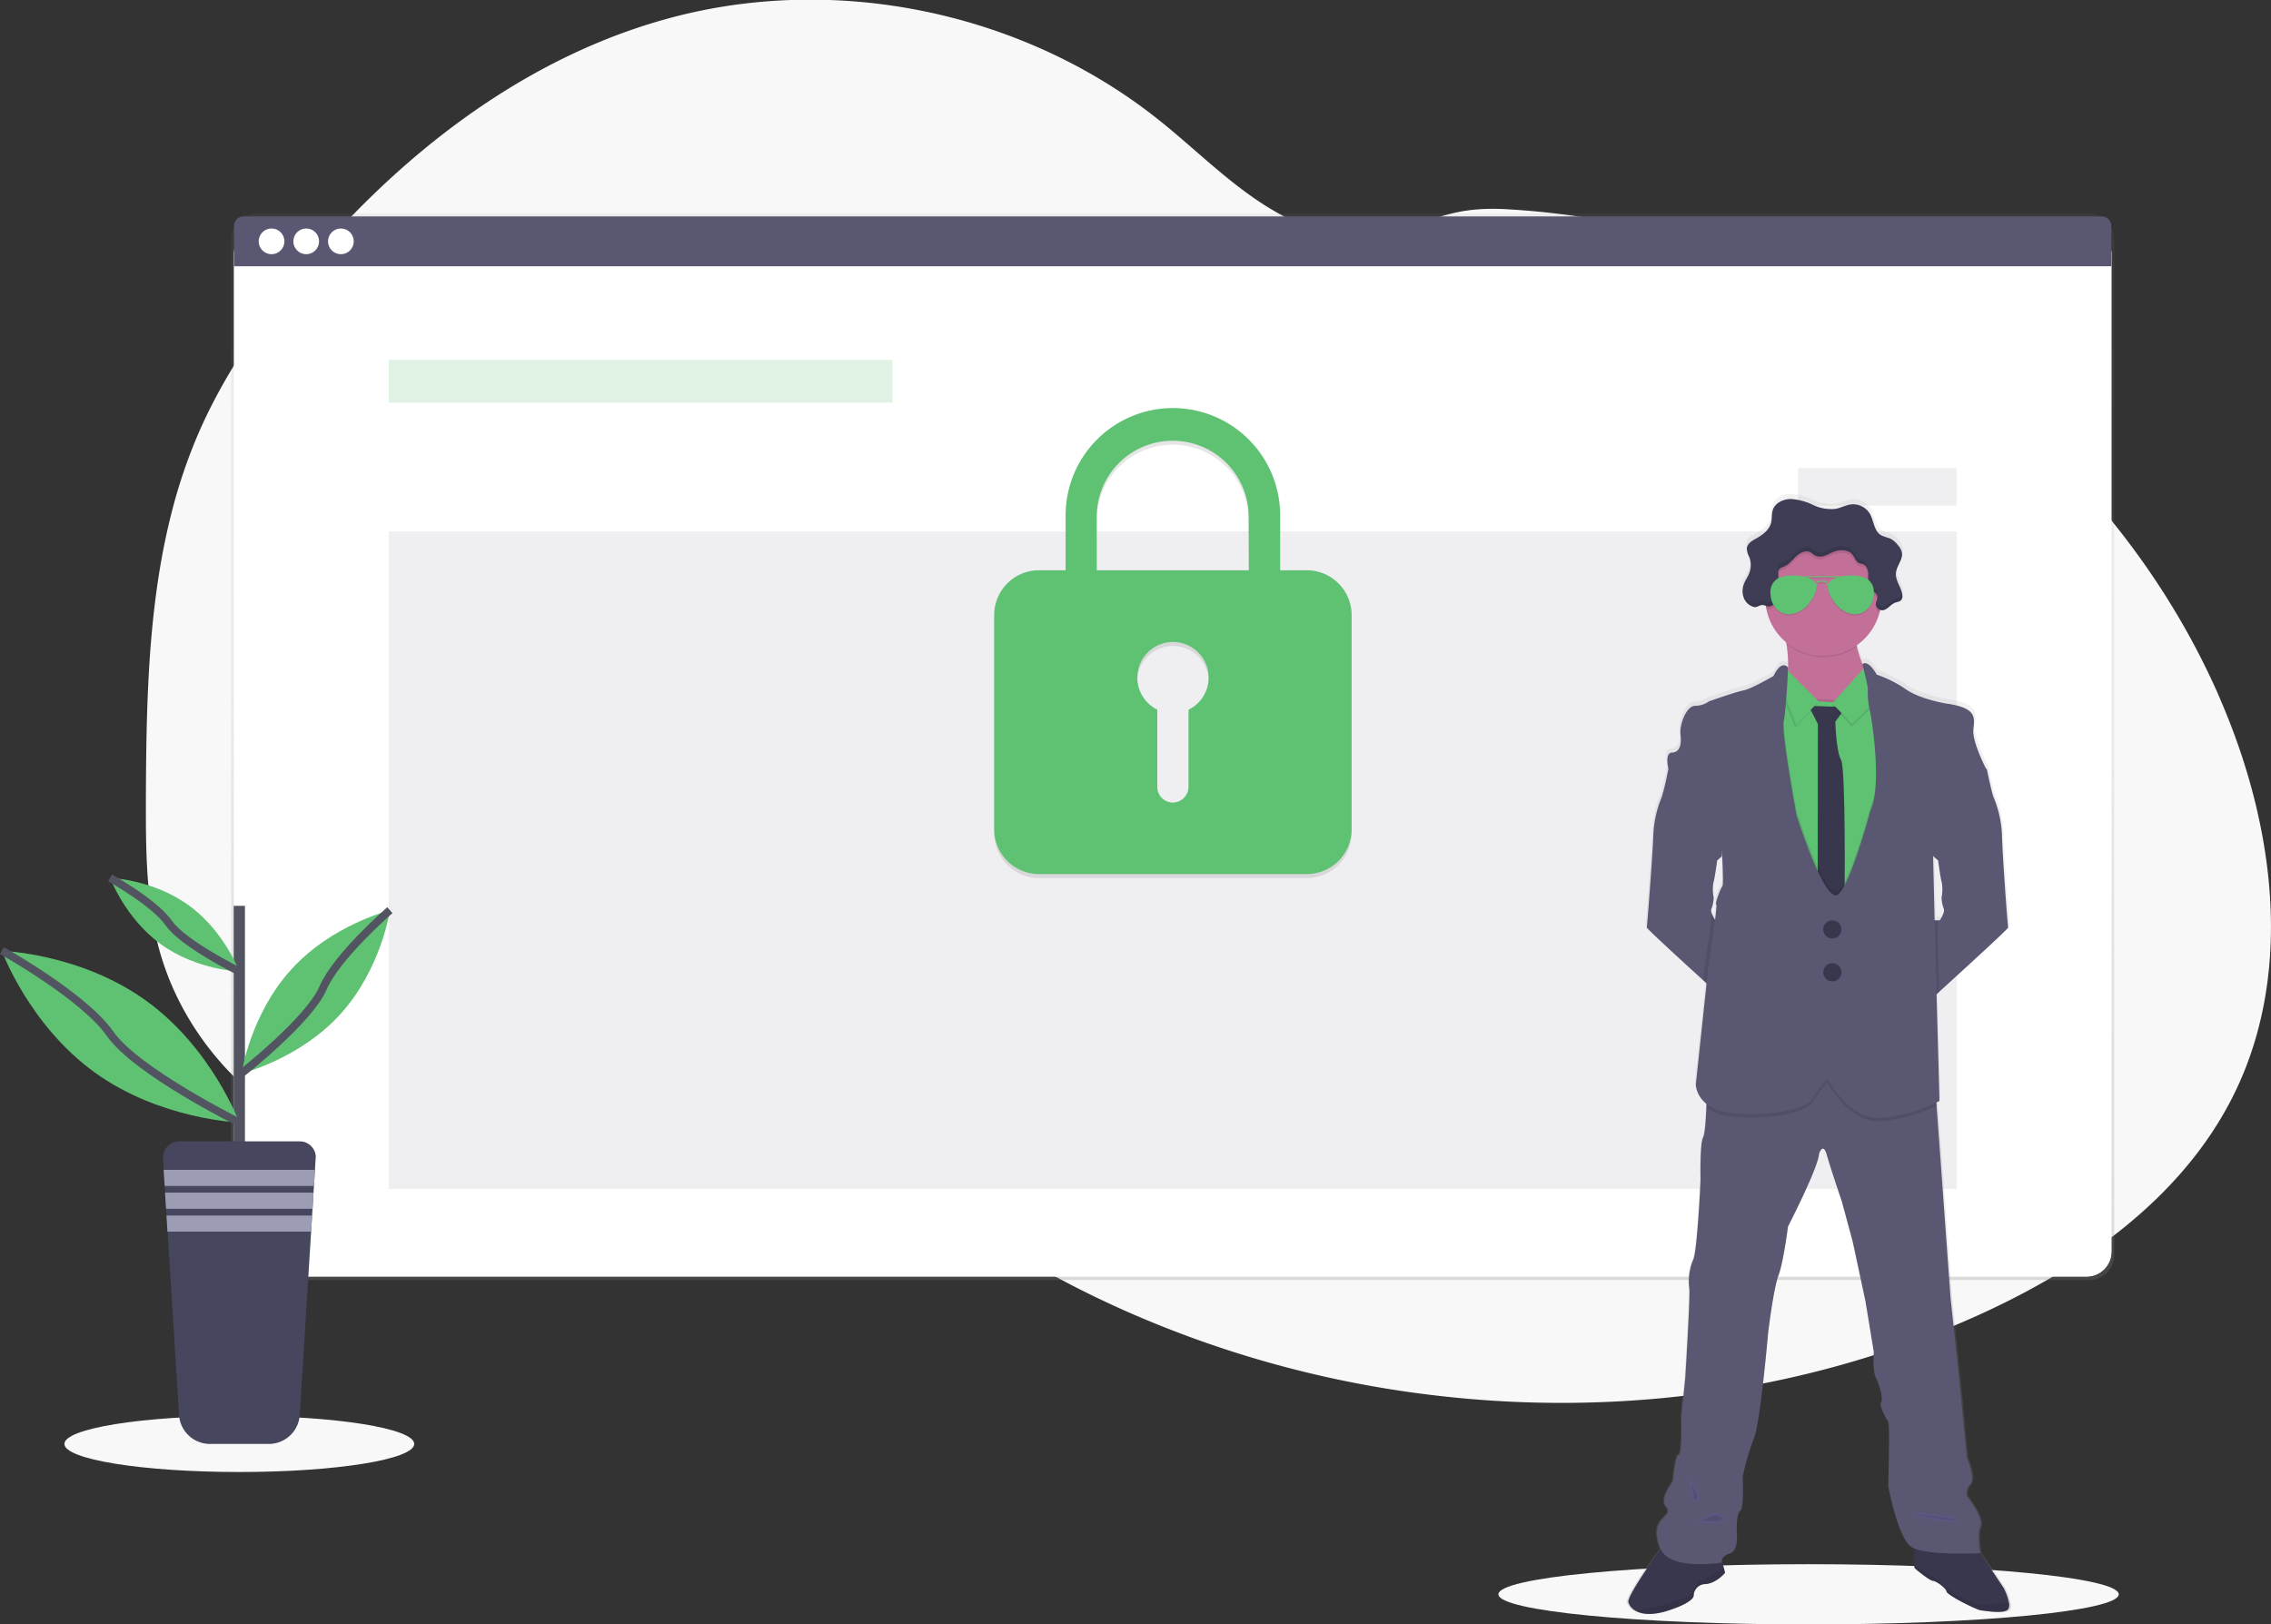 <svg xmlns="http://www.w3.org/2000/svg" xmlns:xlink="http://www.w3.org/1999/xlink" viewBox="0 0 579.07 414.26">
  <rect x="0" y="0" width="579.07" height="414.26" fill="#333333" stroke="none"/>
  <defs>
    <style>
      .a {
        fill: #f8f8f8;
      }

      .b {
        fill: url(#a);
      }

      .c, .d {
        fill: #fff;
      }

      .d {
        opacity: 0.04;
      }

      .d, .f, .g, .h, .n {
        isolation: isolate;
      }

      .e, .g {
        fill: #5a5773;
      }

      .f, .i {
        fill: #5fc273;
      }

      .f {
        opacity: 0.2;
      }

      .g, .h, .n, .o {
        opacity: 0.1;
      }

      .j {
        fill: url(#b);
      }

      .k {
        fill: #c37098;
      }

      .l {
        fill: #3f3d56;
      }

      .m, .s {
        fill: none;
      }

      .n {
        stroke: #6c63ff;
      }

      .n, .s {
        stroke-miterlimit: 10;
      }

      .p {
        fill: #535461;
      }

      .q {
        fill: #46465e;
      }

      .r {
        fill: #9d9cb5;
      }

      .s {
        stroke: #535461;
        stroke-width: 2px;
      }
    </style>
    <linearGradient id="a" data-name="Безымянный градиент 2" x1="1263.74" y1="481.83" x2="1263.74" y2="753.82" gradientTransform="matrix(1, 0, 0, -1, -964.75, 808.26)" gradientUnits="userSpaceOnUse">
      <stop offset="0" stop-color="gray" stop-opacity="0.25"/>
      <stop offset="0.54" stop-color="gray" stop-opacity="0.12"/>
      <stop offset="1" stop-color="gray" stop-opacity="0.1"/>
    </linearGradient>
    <linearGradient id="b" x1="1455.46" y1="356.65" x2="1455.46" y2="642.29" gradientTransform="matrix(1, 0, 0, -1, -26.97, 1041.96)" xlink:href="#a"/>
  </defs>
  <path class="a" d="M1534.65,552.24c-13.43,27.7-40.69,46.21-68.94,58.43-38,16.44-79.91,23-121.21,20.21q-10.86-.74-21.65-2.31a273.23,273.23,0,0,1-72.39-21.08q-10-4.5-19.54-9.81a249.39,249.39,0,0,1-30.55-20q-3.66-2.79-7.21-5.72c-1.64-1.35-3.27-2.74-4.92-4.08a61.8,61.8,0,0,0-11.07-7.54,39.45,39.45,0,0,0-3.71-1.64c-12.67-4.82-27.29-3-40.48.76-10,2.86-19.81,6.77-29.84,9.57a100.15,100.15,0,0,1-13.59,2.89,72.28,72.28,0,0,1-30.55-2.69l-.85-.26c-1.41-.44-2.81-.93-4.2-1.46l-.85-.32c-1.35-.52-2.66-1.08-3.95-1.67l-.85-.39c-1.35-.62-2.66-1.29-4-2l-1.38-.76a82.66,82.66,0,0,1-19.79-15.4c-.17-.17-.32-.34-.5-.51-.81-.87-1.6-1.75-2.36-2.65-.28-.34-.57-.67-.84-1-.91-1.1-1.78-2.23-2.63-3.39l-.36-.5a73.1,73.1,0,0,1-8.52-15.41c-.07-.16-.14-.33-.2-.5-.67-1.74-1.29-3.5-1.84-5.29-.23-.75-.45-1.52-.64-2.26-.07-.23-.13-.45-.18-.68-2.79-11-3.11-22.39-3.11-33.74v-4c.08-18.36.36-37,3.07-55.13a2.5,2.5,0,0,1,.06-.38,171.53,171.53,0,0,1,3.69-18.09,134.77,134.77,0,0,1,6.22-18.35c6.23-14.65,15.29-28,25.35-40.34,25.34-31.1,58.57-57.21,97.46-67,41.91-10.52,88.49-.44,122.3,26.48,10.31,8.2,19.57,17.92,31.14,24.21,10.11,5.48,21.94,7.75,32.76,3.44,8.94-3.57,14.76-5.33,24.81-4.79a208,208,0,0,1,60.81,12.73l2.36.89c50.88,19.47,94.62,58.14,117.36,107.85.6,1.31,1.19,2.63,1.75,4C1544.7,484.27,1549.6,521.38,1534.65,552.24Z" transform="translate(-964.75 -273.74)"/>
  <ellipse class="a" cx="61.02" cy="368.23" rx="44.6" ry="7.16"/>
  <ellipse class="a" cx="461.16" cy="406.58" rx="79.09" ry="7.68"/>
  <rect class="b" x="58.92" y="54.44" width="480.16" height="271.99" rx="6.31"/>
  <rect class="c" x="59.68" y="58.26" width="478.69" height="267.27" rx="6.31"/>
  <rect class="c" x="59.68" y="58.26" width="478.69" height="267.27" rx="6.31"/>
  <rect class="d" x="59.68" y="58.26" width="478.69" height="267.27" rx="6.31"/>
  <path class="e" d="M1500.69,328.93H1026.86a2.43,2.43,0,0,0-2.43,2.44v10.27H1503.1V331.37A2.44,2.44,0,0,0,1500.69,328.93Z" transform="translate(-964.75 -273.74)"/>
  <g>
    <circle class="c" cx="69.24" cy="61.55" r="3.28"/>
    <circle class="c" cx="78.08" cy="61.55" r="3.28"/>
    <circle class="c" cx="86.92" cy="61.55" r="3.28"/>
  </g>
  <rect class="f" x="99.11" y="91.79" width="128.46" height="10.9"/>
  <rect class="g" x="99.11" y="135.51" width="399.84" height="167.72"/>
  <path class="h" d="M1298,420.18h-6.84V406.89a27.35,27.35,0,1,0-54.69-.58v13.87h-6.83a11.43,11.43,0,0,0-11.39,11.4v54.68a11.43,11.43,0,0,0,11.39,11.39H1298a11.42,11.42,0,0,0,11.39-11.39V431.58A11.42,11.42,0,0,0,1298,420.18Zm-30.19,35.55v19.58a4.09,4.09,0,0,1-3.79,4.11,4,4,0,0,1-4.18-3.81V455.72a9.09,9.09,0,1,1,8,0Zm15.38-35.55H1244.4V406.52a19.37,19.37,0,0,1,38.74,0Z" transform="translate(-964.75 -273.74)"/>
  <path class="i" d="M1298,419.17h-6.84V405.88a27.35,27.35,0,1,0-54.69-.58v13.87h-6.83a11.43,11.43,0,0,0-11.39,11.4v54.68a11.43,11.43,0,0,0,11.39,11.39H1298a11.42,11.42,0,0,0,11.39-11.39V430.57A11.42,11.42,0,0,0,1298,419.17Zm-30.19,35.55V474.3a4.07,4.07,0,0,1-3.79,4.1,4,4,0,0,1-4.18-3.8V454.71a9.09,9.09,0,1,1,8,0Zm15.38-35.55H1244.4V405.51a19.37,19.37,0,0,1,38.74,0Z" transform="translate(-964.75 -273.74)"/>
  <rect class="g" x="458.47" y="119.37" width="40.47" height="9.55"/>
  <path class="j" d="M1477.46,682.63a14.16,14.16,0,0,0-1.35-3.84l-6.06-9h0s-.95-4.55,0-6.79-3.4-7.72-3.4-7.72a3.27,3.27,0,0,1,.85-3.08c1.39-1.7-.85-6.67-.85-6.67s-1.06-10.38-1.17-12-1-10.37-1-10.37l-2-18.64-3.6-49.4-.06-.93c.44-.21.68-.35.68-.35l-.72-27.31.62-.57c5.43-4.91,17.94-16.28,17.82-16.52s-1.52-19-1.68-23.67a28.25,28.25,0,0,0-2.15-9.69c-.32-.63-1.22-4.72-1.59-6.46-.11-.47-.17-.77-.17-.77s-3.67-7-3.35-10.17,1-5.56-6.87-6.67c0,0-6.57-1-10.48-3.65a29.79,29.79,0,0,0-7.5-3.76s-2.2-4-3.72-2.67a21.15,21.15,0,0,1-1.44-4.51l0-.28a14.86,14.86,0,0,0,5.88-8.42c0-.19.09-.39.14-.58a1.86,1.86,0,0,0,.47.09c1.33,0,2.15-1.48,3.39-1.95.5-.2,1.13-.23,1.52-.63a1.54,1.54,0,0,0,.33-1.12,2.8,2.8,0,0,0,0-.41V424c-.34-1.84-1.76-3.47-1.61-5.34s1.7-3.3,1.57-5a2.83,2.83,0,0,0,0-.41v.06a4.43,4.43,0,0,0-1-1.79,5.73,5.73,0,0,0-2.08-1.74c-.71-.31-1.52-.38-2.18-.75-1.93-1-1.92-3.79-3.07-5.66a5,5,0,0,0-4.68-2.32c-1.44.14-2.74.9-4.16,1.15a10.81,10.81,0,0,1-5.75-1,15.87,15.87,0,0,0-5.68-1.51c-2,0-4.11,1-4.71,2.87-.32,1-.16,2.1-.4,3.12-.44,1.81-2,3.11-3.67,4-1,.57-2.21,1.21-2.52,2.27v-.08a2,2,0,0,0,0,.26,1.82,1.82,0,0,0,0,.33,6.39,6.39,0,0,0,.64,2.12,5.82,5.82,0,0,1,0,4.07c-.38,1-1,1.8-1.38,2.76a5.45,5.45,0,0,0-.33,1.38v-.08c0,.22,0,.43,0,.65a4.51,4.51,0,0,0,.51,2.12,3.78,3.78,0,0,0,2.26,1.9c1,.24,1.65-.75,2.71-.5a2.81,2.81,0,0,1,.56.18c0,.22.07.45.11.67a14.89,14.89,0,0,0,5.13,8.68c0,.12,0,.24,0,.37h0a32.66,32.66,0,0,1,.42,6.09s-1.59-2.33-3.77,2.17c0,0-5.7,3.28-7.66,3.66s-8.94,2.8-8.94,2.8a6.2,6.2,0,0,1-3.62,1.17c-2.18,0-4,4.76-3.73,7.35s-.15,4.51-2.18,4.61-.92,4.22-.9,4.29l-.19.88c-.39,1.81-1.25,5.69-1.56,6.3a28.25,28.25,0,0,0-2.15,9.69c-.16,4.69-1.52,23.35-1.68,23.67s8.47,8,14.5,13.52l.87.79-2.77,25.91a6.92,6.92,0,0,0,2.85,5.05c0,.3,0,.61,0,.93-.12,3-.36,6.7-.85,7.66-.85,1.7-.64,10.8-.64,10.8s-.85,18.53-1.91,20.55a14,14,0,0,0-1,7.07c.32.83-1.07,23.09-1.07,23.09l-1.06,10s.32,9.53-.64,9.74-1.49,6.78-1.49,6.78-3.4,4.66-1.91,6.35-.22,2.44-.38,2.86-3.24,2-1,7.94c0,.06,0,.12.07.17-2.09,2.91-8.72,12.28-8.31,13.71a3.76,3.76,0,0,0,1.76,2.12c1.56.93,4.24,1.37,8.5,0,7.08-2.28,6.57-3.92,6.57-3.92a3,3,0,0,1,3-2.86c2.93-.21,5.11-2.91,5.11-2.91l-.34-1.28-.47-1.77c.05-.5.41-1.39,2-1.88,2.45-.74,1.81-5.4,1.81-5.4s-.22-4.87.84-5.51.65-8.68.65-8.68a59.41,59.41,0,0,1,2.87-9.75c1.69-3.92,3.72-27.21,3.72-27.21s1.38-11.44,2.66-14.73,2.45-12.49,2.45-12.49,7.88-15.25,8-18.64c0,0,1-3.18,2,.31s3.85,11.87,3.85,11.87l2.77,10.27,3.3,15.35,2.13,12.93s-.33,4.87.5,6.57,2,5.6,1.39,6.35,1.27,4.24,1.81,5,0,16.42,0,16.42,2.44,13.34,5.95,15.66a4.84,4.84,0,0,0,.78.41c0,1.44-.1,3.38,0,4.39a1.67,1.67,0,0,0,.11.66c.31.42,3.93,3.28,4.68,3.28s3.4,1.86,3.51,2.76,7.78,4.71,8.86,4.82,6.36,1.05,7.08-.43A2.37,2.37,0,0,0,1477.46,682.63Zm-18.83-190.84.55.47s.56,4.37,1,5.68a10.92,10.92,0,0,1-.08,3.85,8.55,8.55,0,0,0,.56,2.78c.47,1-1,3-1,3h-1.28l-.4-16.36Zm-38-48.85v-.1a.38.38,0,0,0,0,.1Zm-19.63,63a1.9,1.9,0,0,1-.08-1.35,3.36,3.36,0,0,0,.27-.75,10.58,10.58,0,0,0,.29-2v0a10.83,10.83,0,0,1-.07-3.83c.38-1.24.95-5.68.95-5.68l.37-.31.84-.73a6,6,0,0,1,.06-.72c.18,3.84.32,8.08.09,8.29-.42.42-2,4.55-1.59,4.71a19.74,19.74,0,0,1-.33,3.93A8.18,8.18,0,0,1,1401,505.92Z" transform="translate(-964.75 -273.74)"/>
  <path class="k" d="M1441.72,447v6.28l-12.9,6.49s-12.8-7.75-9.64-10.83c2-1.95,1.63-7.31,1.08-11h0c-.31-2.14-.68-3.71-.68-3.71s23-6.57,19.52-1.59a7.87,7.87,0,0,0-.86,6A27,27,0,0,0,1441.72,447Z" transform="translate(-964.75 -273.74)"/>
  <path class="e" d="M1406.39,508.44l-1.66,20.48-5.71-5.2c-6-5.46-14.47-13.25-14.37-13.46s1.52-18.89,1.67-23.56a28.06,28.06,0,0,1,2.13-9.64,59.21,59.21,0,0,0,1.51-6.27c.13-.56.2-.92.2-.92l2.79-1.13s11.62,13,11.62,13.21-.79,10.19-.79,10.19l-.83.72-.35.31s-.56,4.35-.95,5.65a10.17,10.17,0,0,0,.07,3.81h0a11.44,11.44,0,0,1-.29,2,3.91,3.91,0,0,1-.26.75,1.78,1.78,0,0,0,.08,1.34,7.51,7.51,0,0,0,.87,1.66Z" transform="translate(-964.75 -273.74)"/>
  <path class="e" d="M1476.82,510.26c.12.25-12.27,11.56-17.64,16.45l-2.44,2.21-1.64-20.48h4.27s1.42-2.05,1-3a8.48,8.48,0,0,1-.55-2.77,11.14,11.14,0,0,0,.07-3.83c-.39-1.31-.95-5.66-.95-5.66l-.54-.46-.64-.56s-.79-10-.79-10.2,11.62-13.2,11.62-13.2l2.77,1.11.16.77c.37,1.72,1.26,5.8,1.57,6.42a28.07,28.07,0,0,1,2.14,9.64C1475.31,491.37,1476.66,509.94,1476.82,510.26Z" transform="translate(-964.75 -273.74)"/>
  <path class="l" d="M1476.87,684c-.74,1.47-5.95.5-7,.42s-8.68-3.9-8.78-4.8-2.74-2.74-3.48-2.74-4.32-2.84-4.64-3.26a1.66,1.66,0,0,1-.1-.66c-.11-1.73.1-6.2.1-6.2l15.29.85,7.43,11.17a14.7,14.7,0,0,1,1.34,3.82A2.48,2.48,0,0,1,1476.87,684Z" transform="translate(-964.75 -273.74)"/>
  <path class="h" d="M1476.87,684c-.74,1.47-5.95.5-7,.42s-8.68-3.9-8.78-4.8-2.74-2.74-3.48-2.74-4.32-2.84-4.64-3.26a1.66,1.66,0,0,1-.1-.66c-.11-1.73.1-6.2.1-6.2l15.29.85,7.43,11.17a14.7,14.7,0,0,1,1.34,3.82A2.48,2.48,0,0,1,1476.87,684Z" transform="translate(-964.75 -273.74)"/>
  <path class="h" d="M1476.87,684c-.74,1.47-5.95.5-7,.42s-8.68-3.9-8.78-4.8-2.74-2.74-3.48-2.74-4.32-2.84-4.64-3.26a1.66,1.66,0,0,1-.1-.66l5,3.13a21,21,0,0,1,4,3.22c.84,1.2,7.49,3.69,8,3.74s4.77-.8,7.16-.45A2.48,2.48,0,0,1,1476.87,684Z" transform="translate(-964.75 -273.74)"/>
  <path class="l" d="M1404.62,674.82s-2.16,2.69-5,2.89a3,3,0,0,0-3,2.85s.5,1.63-6.48,3.9c-4.22,1.36-6.88.93-8.42,0a3.7,3.7,0,0,1-1.75-2.11c-.48-1.68,8.85-14.49,8.85-14.49l8.49-.5,6.06,2.73.93,3.47Z" transform="translate(-964.75 -273.74)"/>
  <path class="h" d="M1404.62,674.82s-2.16,2.69-5,2.89a3,3,0,0,0-3,2.85s.5,1.63-6.48,3.9c-4.22,1.36-6.88.93-8.42,0a3.7,3.7,0,0,1-1.75-2.11c-.48-1.68,8.85-14.49,8.85-14.49l8.49-.5,6.06,2.73.93,3.47Z" transform="translate(-964.75 -273.74)"/>
  <path class="m" d="M1404.62,674.82s-2.16,2.69-5,2.89a3,3,0,0,0-3,2.85s.5,1.63-6.48,3.9c-4.22,1.36-6.88.93-8.42,0,4-.41,12.76-2.92,13.64-3.79,1.06-1.06,2.37-4,3.27-4,.62,0,3.78-1.94,5.67-3.12Z" transform="translate(-964.75 -273.74)"/>
  <path class="h" d="M1404.62,674.82s-2.16,2.69-5,2.89a3,3,0,0,0-3,2.85s.5,1.63-6.48,3.9c-4.22,1.36-6.88.93-8.42,0,4-.41,12.76-2.92,13.64-3.79,1.06-1.06,2.37-4,3.27-4,.62,0,3.78-1.94,5.67-3.12Z" transform="translate(-964.75 -273.74)"/>
  <path class="e" d="M1469.7,663.07c-1,2.21,0,6.74,0,6.74s-14.14.74-17.6-1.58-5.9-15.6-5.9-15.6.5-15.6,0-16.34-2.43-4.21-1.79-4.95-.51-4.64-1.37-6.33-.51-6.53-.51-6.53l-2.11-12.86-3.27-15.28-2.77-10.23s-2.84-8.32-3.81-11.8-2-.32-2-.32c-.11,3.38-7.91,18.55-7.91,18.55s-1.16,9.18-2.42,12.44-2.64,14.65-2.64,14.65-2,23.19-3.69,27.09a60.36,60.36,0,0,0-2.81,9.69s.42,8-.63,8.65-.89,5.48-.89,5.48.63,4.63-1.79,5.38-2,2.32-2,2.32-13.49,2.21-15.71-3.7.85-7.48,1-7.9,1.85-1.16.38-2.85,1.89-6.32,1.89-6.32.53-6.53,1.48-6.75.64-9.69.64-9.69l1-9.91s1.37-22.13,1-23a14.08,14.08,0,0,1,1-7.07c1.06-2,1.9-20.45,1.9-20.45s-.22-9.06.63-10.75c.5-1,.72-4.63.84-7.63.09-2.28.11-4.18.11-4.18l11.8-4.43,15.16-4.84,12.75,6.11,18.66,3.59.23,3.21,3.57,49.17,2,18.55s.84,8.74,1,10.33,1.15,11.91,1.15,11.91,2.22,5,.85,6.64a3.21,3.21,0,0,0-.85,3S1470.65,660.85,1469.7,663.07Z" transform="translate(-964.75 -273.74)"/>
  <path class="h" d="M1439.11,432.63a7.87,7.87,0,0,0-.86,6,14.83,14.83,0,0,1-18-.68h0c-.31-2.14-.68-3.71-.68-3.71S1442.59,427.65,1439.11,432.63Z" transform="translate(-964.75 -273.74)"/>
  <path class="k" d="M1444.49,426.19a14.81,14.81,0,1,1-14.81-14.81h0A14.74,14.74,0,0,1,1444.49,426Z" transform="translate(-964.75 -273.74)"/>
  <polygon class="h" points="482.82 177.05 477.97 263.42 451.62 257.89 446.4 223.27 451.57 176.78 455.46 177.28 462.32 178.16 469.12 178.58 476.49 177.76 482.82 177.05"/>
  <polygon class="i" points="482.82 177.68 477.97 264.06 451.62 258.52 446.4 223.9 451.57 177.42 455.46 177.91 462.32 178.79 469.12 179.21 476.49 178.39 482.82 177.68"/>
  <path class="l" d="M1425.91,453.74l9.49.32-2.67,3.73s.19,7.54,1.45,9.71.9,35.57.9,35.57l-2.53,4.79-4.32-5.37.06-44.11Z" transform="translate(-964.75 -273.74)"/>
  <path class="h" d="M1425.91,453.74l9.49.32-2.67,3.73s.19,7.54,1.45,9.71.9,35.57.9,35.57l-2.53,4.79-4.32-5.37.06-44.11Z" transform="translate(-964.75 -273.74)"/>
  <polygon class="h" points="476.02 170.2 467.17 180 472.23 185.27 480.61 177.1 476.02 170.2"/>
  <polygon class="i" points="476.02 169.57 467.17 179.37 472.23 184.64 480.61 176.47 476.02 169.57"/>
  <polygon class="h" points="463.43 179.53 454.47 170.57 453.62 175.26 457.74 185.53 463.43 179.53"/>
  <polygon class="i" points="463.75 178.89 454.79 169.94 453.94 174.63 458.06 184.9 463.75 178.89"/>
  <path class="h" d="M1458.66,555.72a43.9,43.9,0,0,1-13.64,3.95c-8.7,1.1-14.39-10-14.39-10l-3.32,4.32c-1,4.58-17.13,5.74-23.66,4a10.35,10.35,0,0,1-3.75-1.77c.09-2.29.11-4.18.11-4.18l11.81-4.43L1427,542.8l12.76,6.12,18.66,3.58Z" transform="translate(-964.75 -273.74)"/>
  <path class="h" d="M1447.57,451.42l-4.85,86.37-26.35-5.53-5.23-34.62,5.16-46.48,3.89.5a47.57,47.57,0,0,1-.57,5c-.63,3,3.27,23.93,3.27,23.93s7.41,23.52,10.75,20.13,8.08-21.29,8.08-21.29c3.22-6.64.06-25.26-.18-25.64a7.4,7.4,0,0,1-.3-1.69Z" transform="translate(-964.75 -273.74)"/>
  <path class="h" d="M1459,518.26l.22,8.46-2.43,2.21-1.64-20.49h3.63Z" transform="translate(-964.75 -273.74)"/>
  <path class="h" d="M1401.73,502.65h0a12.61,12.61,0,0,1-.29,2c0-.19,0-.3,0-.31S1401.43,503.55,1401.73,502.65Z" transform="translate(-964.75 -273.74)"/>
  <path class="h" d="M1406.39,508.44l-1.66,20.48-5.71-5.2.38-3.63s1.36-8.91,1.86-13.31a7.51,7.51,0,0,0,.87,1.66Z" transform="translate(-964.75 -273.74)"/>
  <path class="e" d="M1420.69,444s-1.58-2.32-3.74,2.15c0,0-5.64,3.27-7.58,3.64s-8.84,2.8-8.84,2.8a6.13,6.13,0,0,1-3.58,1.15c-2.17,0-4,4.75-3.7,7.33s-.15,4.48-2.15,4.59-.9,4.26-.9,4.26l13.33,15.29s.84,14.07.42,14.49-2,4.55-1.58,4.69-2,15.7-2,15.7l-3.21,30.2s0,5.05,6.54,6.8,22.62.59,23.65-4l3.32-4.32s5.69,11.07,14.39,10a41.92,41.92,0,0,0,14.23-4.27l-1-36.19-.63-26.09,13.57-22.3s-3.63-7-3.31-10.11.94-5.53-6.81-6.64c0,0-6.53-1-10.38-3.64a30.3,30.3,0,0,0-7.43-3.74s-2.17-4-3.68-2.65c0,0,1.52,5.71,1.39,6.57a21.39,21.39,0,0,0,.48,5.11c.23.4,3.4,19,.18,25.64,0,0-4.73,17.9-8.09,21.29s-10.74-20.13-10.74-20.13-3.9-21-3.27-23.93S1420.69,444,1420.69,444Z" transform="translate(-964.75 -273.74)"/>
  <circle class="l" cx="467.22" cy="237.02" r="2.32"/>
  <circle class="l" cx="467.22" cy="247.96" r="2.32"/>
  <circle class="h" cx="467.22" cy="237.02" r="2.32"/>
  <circle class="h" cx="467.22" cy="247.96" r="2.32"/>
  <path class="n" d="M1452.81,659.9s9.52.74,10.46,1.48S1452.81,659.9,1452.81,659.9Z" transform="translate(-964.75 -273.74)"/>
  <path class="n" d="M1396.13,652.42s2,2.53,1.17,3.69S1396.13,652.42,1396.13,652.42Z" transform="translate(-964.75 -273.74)"/>
  <path class="n" d="M1398.56,661.53s3.69-2.43,5.16-.81S1398.56,661.53,1398.56,661.53Z" transform="translate(-964.75 -273.74)"/>
  <path class="h" d="M1444.49,426.19a14.76,14.76,0,0,1-.48,3.74,1.68,1.68,0,0,1-1-1.65c.07-.6.47-1.15.38-1.74-.13-.92-1.24-1.3-1.82-2s-.57-2.15-.51-3.29-.23-2.53-1.29-2.92c-.32-.11-.67-.12-1-.25-.84-.36-1.09-1.4-1.66-2.12-1.12-1.44-3.34-1.41-5.05-.72-.74.35-1.5.67-2.27,1a3,3,0,0,1-2.38-.18c-.33-.21-.6-.5-1-.72-1.14-.68-2.63,0-3.62.89s-1.79,2.07-3,2.61c-.56.25-1.25.4-1.51.95a1.91,1.91,0,0,0-.16.94,28.22,28.22,0,0,1-.18,5.89c-.26,1.24-1.13,2.64-2.39,2.49a1.83,1.83,0,0,1-.46-.12,14.8,14.8,0,0,1,29.1-5.44,14.47,14.47,0,0,1,.26,2.71Z" transform="translate(-964.75 -273.74)"/>
  <path class="l" d="M1414.48,428.08c.38.08.74.28,1.13.33,1.25.15,2.12-1.25,2.39-2.49a28.24,28.24,0,0,0,.18-5.89,1.89,1.89,0,0,1,.15-.94c.29-.55,1-.7,1.52-.95,1.22-.55,2-1.71,3-2.61s2.48-1.58,3.62-.89c.34.2.62.51,1,.72a3,3,0,0,0,2.38.18c.79-.24,1.52-.65,2.27-1,1.69-.69,3.92-.72,5.05.72.57.72.82,1.76,1.66,2.11.31.13.66.15,1,.26,1.06.4,1.34,1.78,1.29,2.92s-.2,2.41.51,3.29c.58.72,1.69,1.09,1.82,2,.08.6-.31,1.16-.38,1.75a1.68,1.68,0,0,0,1.56,1.79h0c1.32,0,2.13-1.47,3.36-1.94.5-.2,1.11-.23,1.51-.63a1.68,1.68,0,0,0,.32-1.37c-.25-1.93-1.8-3.61-1.64-5.55s1.88-3.48,1.52-5.31a4.32,4.32,0,0,0-1-1.81,5.87,5.87,0,0,0-2.06-1.74,20.3,20.3,0,0,1-2.16-.74c-1.91-1.05-1.9-3.78-3-5.64a5,5,0,0,0-4.61-2.29c-1.42.14-2.71.89-4.11,1.15a10.71,10.71,0,0,1-5.7-1,15.43,15.43,0,0,0-5.62-1.52c-2,0-4.08,1-4.67,2.86-.32,1-.16,2.09-.4,3.11-.43,1.8-2,3.08-3.63,4-1.11.61-2.44,1.32-2.57,2.58a5.38,5.38,0,0,0,.64,2.29,5.79,5.79,0,0,1,0,4c-.36,1-1,1.79-1.35,2.74a4.93,4.93,0,0,0,.13,4.05,3.76,3.76,0,0,0,2.31,1.89C1412.79,428.83,1413.42,427.84,1414.48,428.08Z" transform="translate(-964.75 -273.74)"/>
  <g class="o">
    <path d="M1418,424.82c-.27,1.24-1.14,2.64-2.4,2.49-.39-.05-.74-.25-1.13-.34-1-.23-1.68.76-2.67.51a3.81,3.81,0,0,1-2.32-1.89,4.58,4.58,0,0,1-.47-1.66,4.62,4.62,0,0,0,.47,2.61,3.81,3.81,0,0,0,2.32,1.89c1,.23,1.62-.76,2.67-.51a11.22,11.22,0,0,0,1.13.33c1.26.16,2.13-1.24,2.4-2.48a15.43,15.43,0,0,0,.24-3.32A13.51,13.51,0,0,1,1418,424.82Z" transform="translate(-964.75 -273.74)"/>
    <path d="M1411.07,417.21a5.78,5.78,0,0,0-.33-2.44,12.71,12.71,0,0,1-.58-1.6,2.38,2.38,0,0,0-.05.26,5.44,5.44,0,0,0,.63,2.29A5.45,5.45,0,0,1,1411.07,417.21Z" transform="translate(-964.75 -273.74)"/>
    <path d="M1449.68,414.55c-.24,1.43-1.4,2.78-1.52,4.29a3.39,3.39,0,0,0,0,.78C1448.41,417.85,1450,416.29,1449.68,414.55Z" transform="translate(-964.75 -273.74)"/>
    <path d="M1449.76,425.21a1.12,1.12,0,0,1-.29.56c-.37.4-1,.43-1.51.63-1.23.47-2,2-3.36,1.94a1.69,1.69,0,0,1-1.51-1.17,1.94,1.94,0,0,0-.07.33,1.68,1.68,0,0,0,1.56,1.78h0c1.32,0,2.12-1.47,3.35-1.93.51-.2,1.12-.23,1.52-.63a1.68,1.68,0,0,0,.31-1.37A.52.52,0,0,0,1449.76,425.21Z" transform="translate(-964.75 -273.74)"/>
    <path d="M1443.43,424.79c-.13-.92-1.24-1.3-1.83-2a2.76,2.76,0,0,1-.55-1.66,3.69,3.69,0,0,0,.55,2.61c.58.7,1.47,1,1.75,1.73A1.64,1.64,0,0,0,1443.43,424.79Z" transform="translate(-964.75 -273.74)"/>
    <path d="M1441.08,419.5c0-1.14-.24-2.53-1.3-2.92-.32-.11-.66-.13-1-.26-.84-.35-1.1-1.39-1.66-2.11-1.13-1.44-3.36-1.41-5.05-.73a23.66,23.66,0,0,1-2.27.95,3,3,0,0,1-2.38-.17c-.33-.21-.61-.51-1-.72-1.14-.69-2.64,0-3.62.88s-1.79,2.07-3,2.62c-.56.25-1.25.4-1.54.95a2,2,0,0,0-.16.94v.59a1.47,1.47,0,0,1,.15-.58c.29-.55,1-.7,1.54-.95,1.23-.55,2-1.71,3-2.62s2.48-1.57,3.62-.88c.34.2.62.51,1,.71a3,3,0,0,0,2.38.18,23.66,23.66,0,0,0,2.27-.95c1.69-.68,3.92-.71,5.05.73.56.71.82,1.76,1.66,2.11.31.13.65.15,1,.26a2.43,2.43,0,0,1,1.28,2.25Z" transform="translate(-964.75 -273.74)"/>
  </g>
  <g class="o">
    <path d="M1416.19,424.79a3.88,3.88,0,0,1,2.92-3.63,12.14,12.14,0,0,1,6.81.31c4.8,1.59-.6,7.3-.6,7.3s-3.6,3.54-7,1.06a5.24,5.24,0,0,1-1.95-3A8,8,0,0,1,1416.19,424.79Z" transform="translate(-964.75 -273.74)"/>
    <path d="M1442.55,424.79a3.88,3.88,0,0,0-2.92-3.63,12.14,12.14,0,0,0-6.81.31c-4.8,1.59.61,7.3.61,7.3s3.58,3.54,6.94,1.06a5.19,5.19,0,0,0,2-3A7.57,7.57,0,0,0,1442.55,424.79Z" transform="translate(-964.75 -273.74)"/>
    <polygon points="460.27 147.27 460.27 147.51 469.03 147.51 469.03 147.22 460.27 147.27"/>
    <path d="M1427.81,423.54h.28v-.8a2.29,2.29,0,0,1,2.37,0v.71h.5V423h-.25s.1-1-1.54-.82c0,0-1.33-.12-1.3.72h-.3Z" transform="translate(-964.75 -273.74)"/>
  </g>
  <path class="i" d="M1416.19,424.46a3.87,3.87,0,0,1,2.92-3.62,12.23,12.23,0,0,1,6.81.3c4.8,1.6-.6,7.3-.6,7.3s-3.6,3.54-7,1.07a5.22,5.22,0,0,1-1.95-3A7.52,7.52,0,0,1,1416.19,424.46Z" transform="translate(-964.75 -273.74)"/>
  <path class="i" d="M1442.55,424.46a3.86,3.86,0,0,0-2.92-3.62,12.23,12.23,0,0,0-6.81.3c-4.8,1.6.61,7.3.61,7.3s3.58,3.54,6.94,1.07a5.22,5.22,0,0,0,2-3A7.52,7.52,0,0,0,1442.55,424.46Z" transform="translate(-964.75 -273.74)"/>
  <polygon class="i" points="460.27 146.95 460.27 147.19 469.03 147.19 469.03 146.91 460.27 146.95"/>
  <path class="i" d="M1427.81,423.22h.28v-.8a2.32,2.32,0,0,1,2.37,0v.72h.5v-.48h-.25s.1-1-1.54-.81c0,0-1.33-.12-1.3.71h-.3Z" transform="translate(-964.75 -273.74)"/>
  <rect class="p" x="59.59" y="231" width="2.87" height="64.62"/>
  <path class="q" d="M1045.24,569.16l-.18,2.91-.26,4.11-.1,1.71-.26,4.11-.11,1.72-.25,4.1-2.89,46.72a7.92,7.92,0,0,1-7.9,7.43h-15a7.9,7.9,0,0,1-7.89-7.43l-2.91-46.72-.25-4.1-.11-1.72-.25-4.12-.1-1.71-.26-4.11-.18-2.91a4.1,4.1,0,0,1,3.84-4.34h31a4.1,4.1,0,0,1,4.1,4.09C1045.25,569,1045.24,569.07,1045.24,569.16Z" transform="translate(-964.75 -273.74)"/>
  <polygon class="r" points="80.31 298.33 80.06 302.44 41.98 302.44 41.73 298.33 80.31 298.33"/>
  <polygon class="r" points="79.95 304.15 79.7 308.26 42.34 308.26 42.08 304.15 79.95 304.15"/>
  <polygon class="r" points="79.59 309.98 79.34 314.09 42.7 314.09 42.45 309.98 79.59 309.98"/>
  <path class="i" d="M1002.09,529c16.71,12.09,23.68,31,23.68,31s-20.15-.69-36.89-12.78-23.67-31-23.67-31S985.37,516.86,1002.09,529Z" transform="translate(-964.75 -273.74)"/>
  <path class="s" d="M965.23,516.17s20.91,11.62,27.61,21.22S1025.77,560,1025.77,560" transform="translate(-964.75 -273.74)"/>
  <path class="i" d="M1012.88,504.62c9.09,6.57,12.89,16.87,12.89,16.87s-11-.37-20.07-7-12.88-16.88-12.88-16.88S1003.78,498,1012.88,504.62Z" transform="translate(-964.75 -273.74)"/>
  <path class="s" d="M992.82,497.63s11.38,6.32,15,11.55,17.93,12.29,17.93,12.29" transform="translate(-964.75 -273.74)"/>
  <path class="i" d="M1039,521c-10.46,11.48-12.66,26.49-12.66,26.49s14.73-3.61,25.18-15.1,12.66-26.49,12.66-26.49S1049.44,509.46,1039,521Z" transform="translate(-964.75 -273.74)"/>
  <path class="s" d="M1064.17,505.85s-13.61,11.77-17.07,19.88-20.77,21.73-20.77,21.73" transform="translate(-964.75 -273.74)"/>
</svg>
